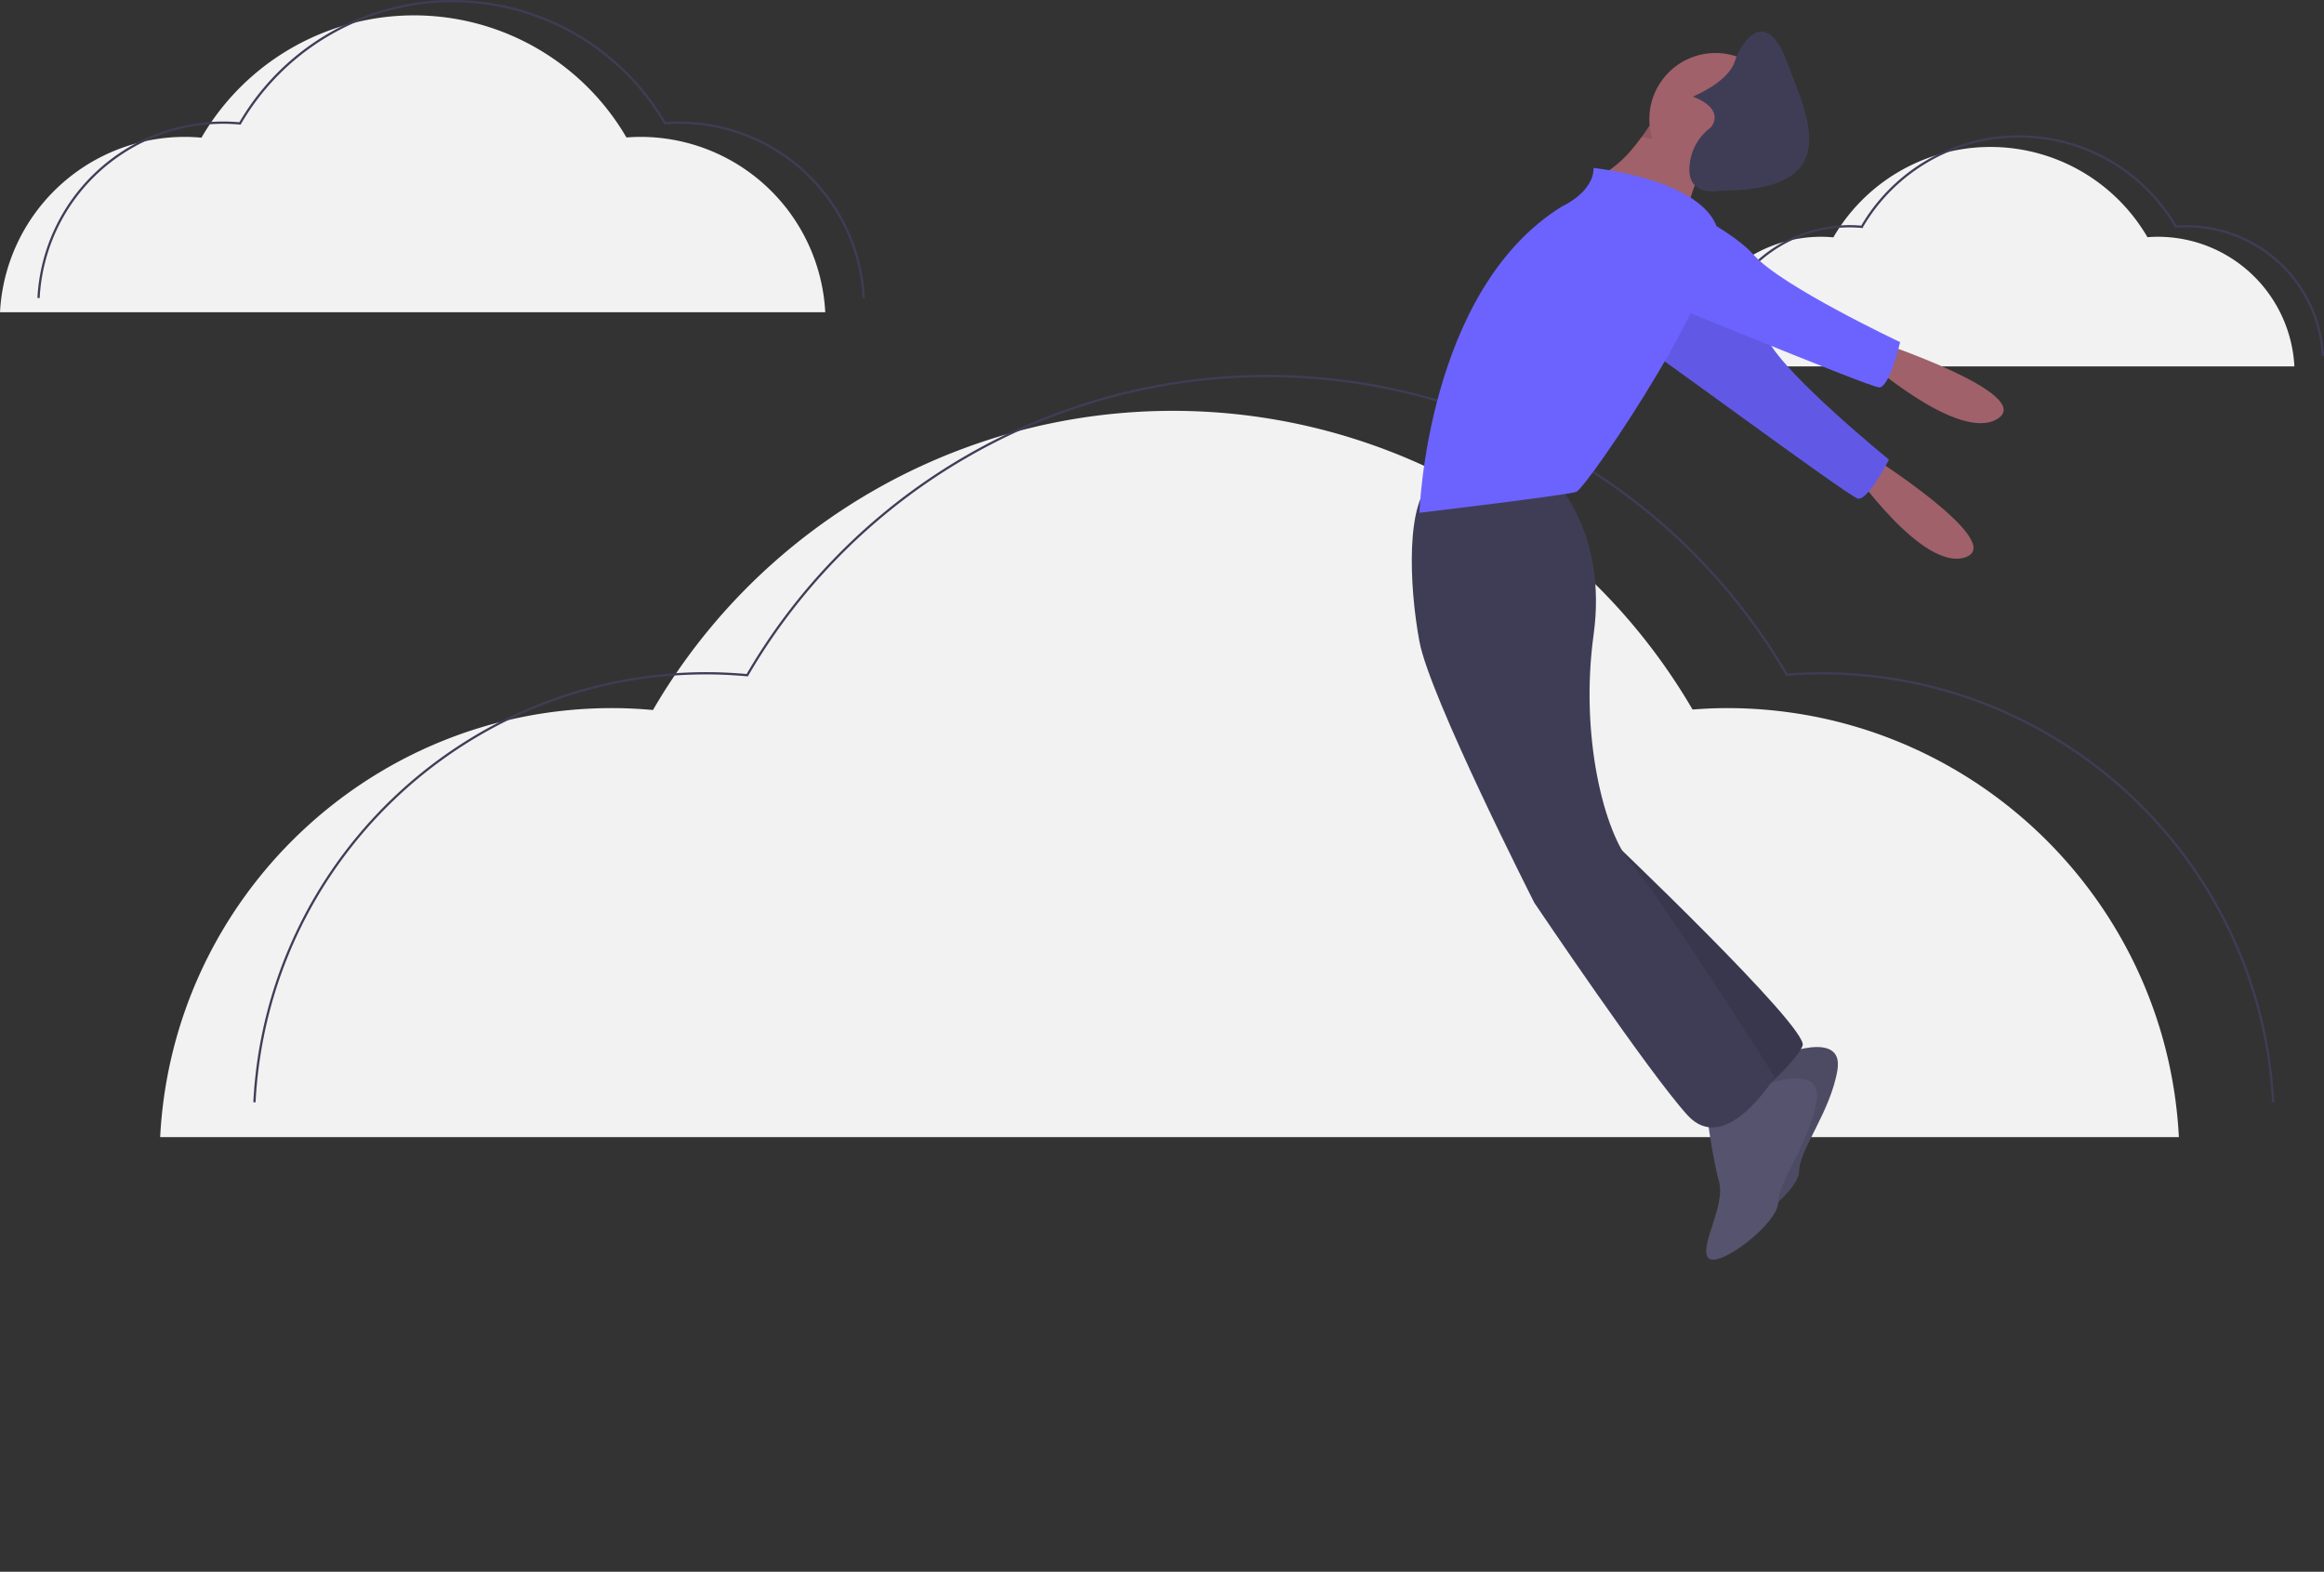 <?xml version="1.0" encoding="UTF-8" standalone="no"?>
<svg
   xmlns:dc="http://purl.org/dc/elements/1.1/"
   xmlns:cc="http://creativecommons.org/ns#"
   xmlns:rdf="http://www.w3.org/1999/02/22-rdf-syntax-ns#"
   xmlns:svg="http://www.w3.org/2000/svg"
   xmlns="http://www.w3.org/2000/svg"
   xmlns:sodipodi="http://sodipodi.sourceforge.net/DTD/sodipodi-0.dtd"
   xmlns:inkscape="http://www.inkscape.org/namespaces/inkscape"
   id="a3277a8a-60ff-4d5e-bfbb-16df02d5717d"
   data-name="Layer 1"
   width="1030.575"
   height="696.977"
   viewBox="0 0 1030.575 696.977"
   version="1.1"
   sodipodi:docname="undraw_i_can_fly_7egl.svg"
   inkscape:version="0.92.5 (0.92.5+68)">
  <rect x="0" y="0" width="1030.575" height="696.977" fill="#333333" stroke="none"/>
  <defs
     id="defs81" />
  <sodipodi:namedview
     pagecolor="#ffffff"
     bordercolor="#666666"
     borderopacity="1"
     objecttolerance="10"
     gridtolerance="10"
     guidetolerance="10"
     inkscape:pageopacity="0"
     inkscape:pageshadow="2"
     inkscape:window-width="3840"
     inkscape:window-height="2062"
     id="namedview79"
     showgrid="false"
     inkscape:zoom="2.6012318"
     inkscape:cx="515.28735"
     inkscape:cy="348.48874"
     inkscape:window-x="0"
     inkscape:window-y="0"
     inkscape:window-maximized="1"
     inkscape:current-layer="a3277a8a-60ff-4d5e-bfbb-16df02d5717d" />
  <title
     id="title2">i can fly</title>
  <path
     d="M831.938,263.728a60.645,60.645,0,0,1,60.561-57.476c1.843,0,3.663.096,5.464.257a80.574,80.574,0,0,1,139.284-.066c1.52-.114,3.049-.191,4.598-.191a60.645,60.645,0,0,1,60.561,57.476"
     transform="translate(-84.962 -101.261)"
     fill="#f2f2f2"
     id="path4" />
  <path
     d="M844.569,259.063A60.645,60.645,0,0,1,905.13,201.587c1.843,0,3.663.096,5.464.257a80.574,80.574,0,0,1,139.284-.066c1.52-.114,3.049-.191,4.598-.191a60.645,60.645,0,0,1,60.561,57.476"
     transform="translate(-84.962 -101.261)"
     fill="none"
     stroke="#3f3d56"
     stroke-miterlimit="10"
     id="path6" />
  <path
     d="M155.988,605.488c5.455-105.98,93.109-190.232,200.445-190.232,6.1,0,12.124.318,18.086.851a266.684,266.684,0,0,1,460.999-.218c5.03-.378,10.093-.633,15.219-.633,107.336,0,194.99,84.253,200.445,190.232"
     transform="translate(-84.962 -101.261)"
     fill="#f2f2f2"
     id="path8" />
  <path
     d="M197.794,590.048c5.455-105.98,93.109-190.232,200.445-190.232,6.1,0,12.124.318,18.086.851a266.684,266.684,0,0,1,460.999-.218c5.03-.378,10.093-.633,15.219-.633,107.336,0,194.99,84.253,200.445,190.232"
     transform="translate(-84.962 -101.261)"
     fill="none"
     stroke="#3f3d56"
     stroke-miterlimit="10"
     id="path10" />
  <path
     d="M84.962,239.728a82.057,82.057,0,0,1,81.943-77.768c2.494,0,4.956.13,7.394.348a109.022,109.022,0,0,1,188.459-.089c2.056-.154,4.126-.259,6.222-.259a82.057,82.057,0,0,1,81.943,77.768"
     transform="translate(-84.962 -101.261)"
     fill="#f2f2f2"
     id="path12" />
  <path
     d="M102.053,233.416a82.057,82.057,0,0,1,81.943-77.768c2.494,0,4.956.13,7.394.348a109.022,109.022,0,0,1,188.459-.089c2.056-.154,4.126-.259,6.222-.259a82.057,82.057,0,0,1,81.943,77.768"
     transform="translate(-84.962 -101.261)"
     fill="none"
     stroke="#3f3d56"
     stroke-miterlimit="10"
     id="path14" />
  <path
     d="M831.804,200.45a113.388,113.388,0,0,1,4.17-15.553c1.807-4.943,4.093-9.159,6.642-9.159,6.178,0-21.624-26.257-21.624-26.257s-1.745,3.243-4.634,7.615a107.699,107.699,0,0,1-6.92,9.422,51.653,51.653,0,0,1-11.615,10.765C785.468,185.004,831.804,200.45,831.804,200.45Z"
     transform="translate(-84.962 -101.261)"
     fill="#a0616a"
     id="path46" />
  <path
     d="M913.601,302.834s61.937,39.133,42.853,45.563-50.7-39.544-50.7-39.544Z"
     transform="translate(-84.962 -101.261)"
     fill="#a0616a"
     id="path48" />
  <path
     d="M830.525,213.947s29.664,21.631,38.333,38.086,53.741,53.02,53.741,53.02-9.306,18.386-13.804,17.277S811.544,252.218,801.786,246.631,806.9,206.531,830.525,213.947Z"
     transform="translate(-84.962 -101.261)"
     fill="#6c63ff"
     id="path50" />
  <path
     d="M830.525,213.947s29.664,21.631,38.333,38.086,53.741,53.02,53.741,53.02-9.306,18.386-13.804,17.277S811.544,252.218,801.786,246.631,806.9,206.531,830.525,213.947Z"
     transform="translate(-84.962 -101.261)"
     opacity="0.1"
     id="path52" />
  <path
     d="M918.299,252.964s69.504,23.168,52.514,33.98-58.692-26.257-58.692-26.257Z"
     transform="translate(-84.962 -101.261)"
     fill="#a0616a"
     id="path54" />
  <path
     d="M873.507,569.594s29.346-12.356,26.257,6.178-16.99,35.524-16.99,44.792-26.257,29.346-30.891,24.713,7.723-23.168,4.634-33.98-6.178-35.524-6.178-35.524Z"
     transform="translate(-84.962 -101.261)"
     fill="#55536e"
     id="path56" />
  <path
     d="M873.507,569.594s29.346-12.356,26.257,6.178-16.99,35.524-16.99,44.792-26.257,29.346-30.891,24.713,7.723-23.168,4.634-33.98-6.178-35.524-6.178-35.524Z"
     transform="translate(-84.962 -101.261)"
     opacity="0.1"
     id="path58" />
  <path
     d="M864.24,583.495s29.346-12.356,26.257,6.178-16.99,35.524-16.99,44.792-26.257,29.346-30.891,24.713,7.723-23.168,4.634-33.98-6.178-35.524-6.178-35.524Z"
     transform="translate(-84.962 -101.261)"
     fill="#55536e"
     id="path60" />
  <path
     d="M796.28,470.744s91.128,86.494,88.039,94.217-23.168,24.713-23.168,24.713S791.646,498.545,796.28,470.744Z"
     transform="translate(-84.962 -101.261)"
     fill="#3f3d56"
     id="path62" />
  <path
     d="M796.28,470.744s91.128,86.494,88.039,94.217-23.168,24.713-23.168,24.713S791.646,498.545,796.28,470.744Z"
     transform="translate(-84.962 -101.261)"
     opacity="0.1"
     id="path64" />
  <path
     d="M774.657,314.745s23.168,23.168,16.99,67.96,4.634,88.039,16.99,101.939,63.326,94.217,63.326,94.217-21.624,35.524-38.613,16.99-67.96-94.217-67.96-94.217S719.053,410.507,714.42,385.794s-6.178-63.326,6.178-71.049S774.657,314.745,774.657,314.745Z"
     transform="translate(-84.962 -101.261)"
     fill="#3f3d56"
     id="path66" />
  <path
     d="M812.961,161.975c18.04,3.738,16.249,4.464,27.338,8.356.062-.185.124-.34.185-.494,1.699-4.047,2.765,1.267,5.221,1.267,6.178,0-21.624-26.257-21.624-26.257s-1.05,1.946-2.857,4.865c-.541.85-1.128,1.776-1.776,2.749-.541.819-1.128,1.684-1.745,2.579Z"
     transform="translate(-84.962 -101.261)"
     opacity="0.1"
     id="path68" />
  <circle
     cx="760.743"
     cy="52.852"
     r="29.346"
     fill="#a0616a"
     id="circle70" />
  <path
     d="M791.646,175.737s44.792,4.634,54.059,24.713-57.148,117.385-61.782,118.929-69.504,9.267-69.504,9.267,3.089-98.85,63.326-135.919C777.746,192.727,791.646,186.549,791.646,175.737Z"
     transform="translate(-84.962 -101.261)"
     fill="#6c63ff"
     id="path72" />
  <path
     d="M816.359,186.549s33.98,13.901,46.336,27.802,64.871,38.613,64.871,38.613-4.634,20.079-9.267,20.079S807.092,228.251,796.28,225.162,791.646,185.004,816.359,186.549Z"
     transform="translate(-84.962 -101.261)"
     fill="#6c63ff"
     id="path74" />
  <path
     d="M843.388,157.975s7.723-7.723-7.723-13.901c0,0,15.445-6.178,18.534-15.445s13.901-24.713,23.168,0,26.257,57.148-29.346,57.148c0,0-13.901,3.089-13.901-9.267A23.168,23.168,0,0,1,843.388,157.975Z"
     transform="translate(-84.962 -101.261)"
     fill="#3f3d56"
     id="path76" />
</svg>
